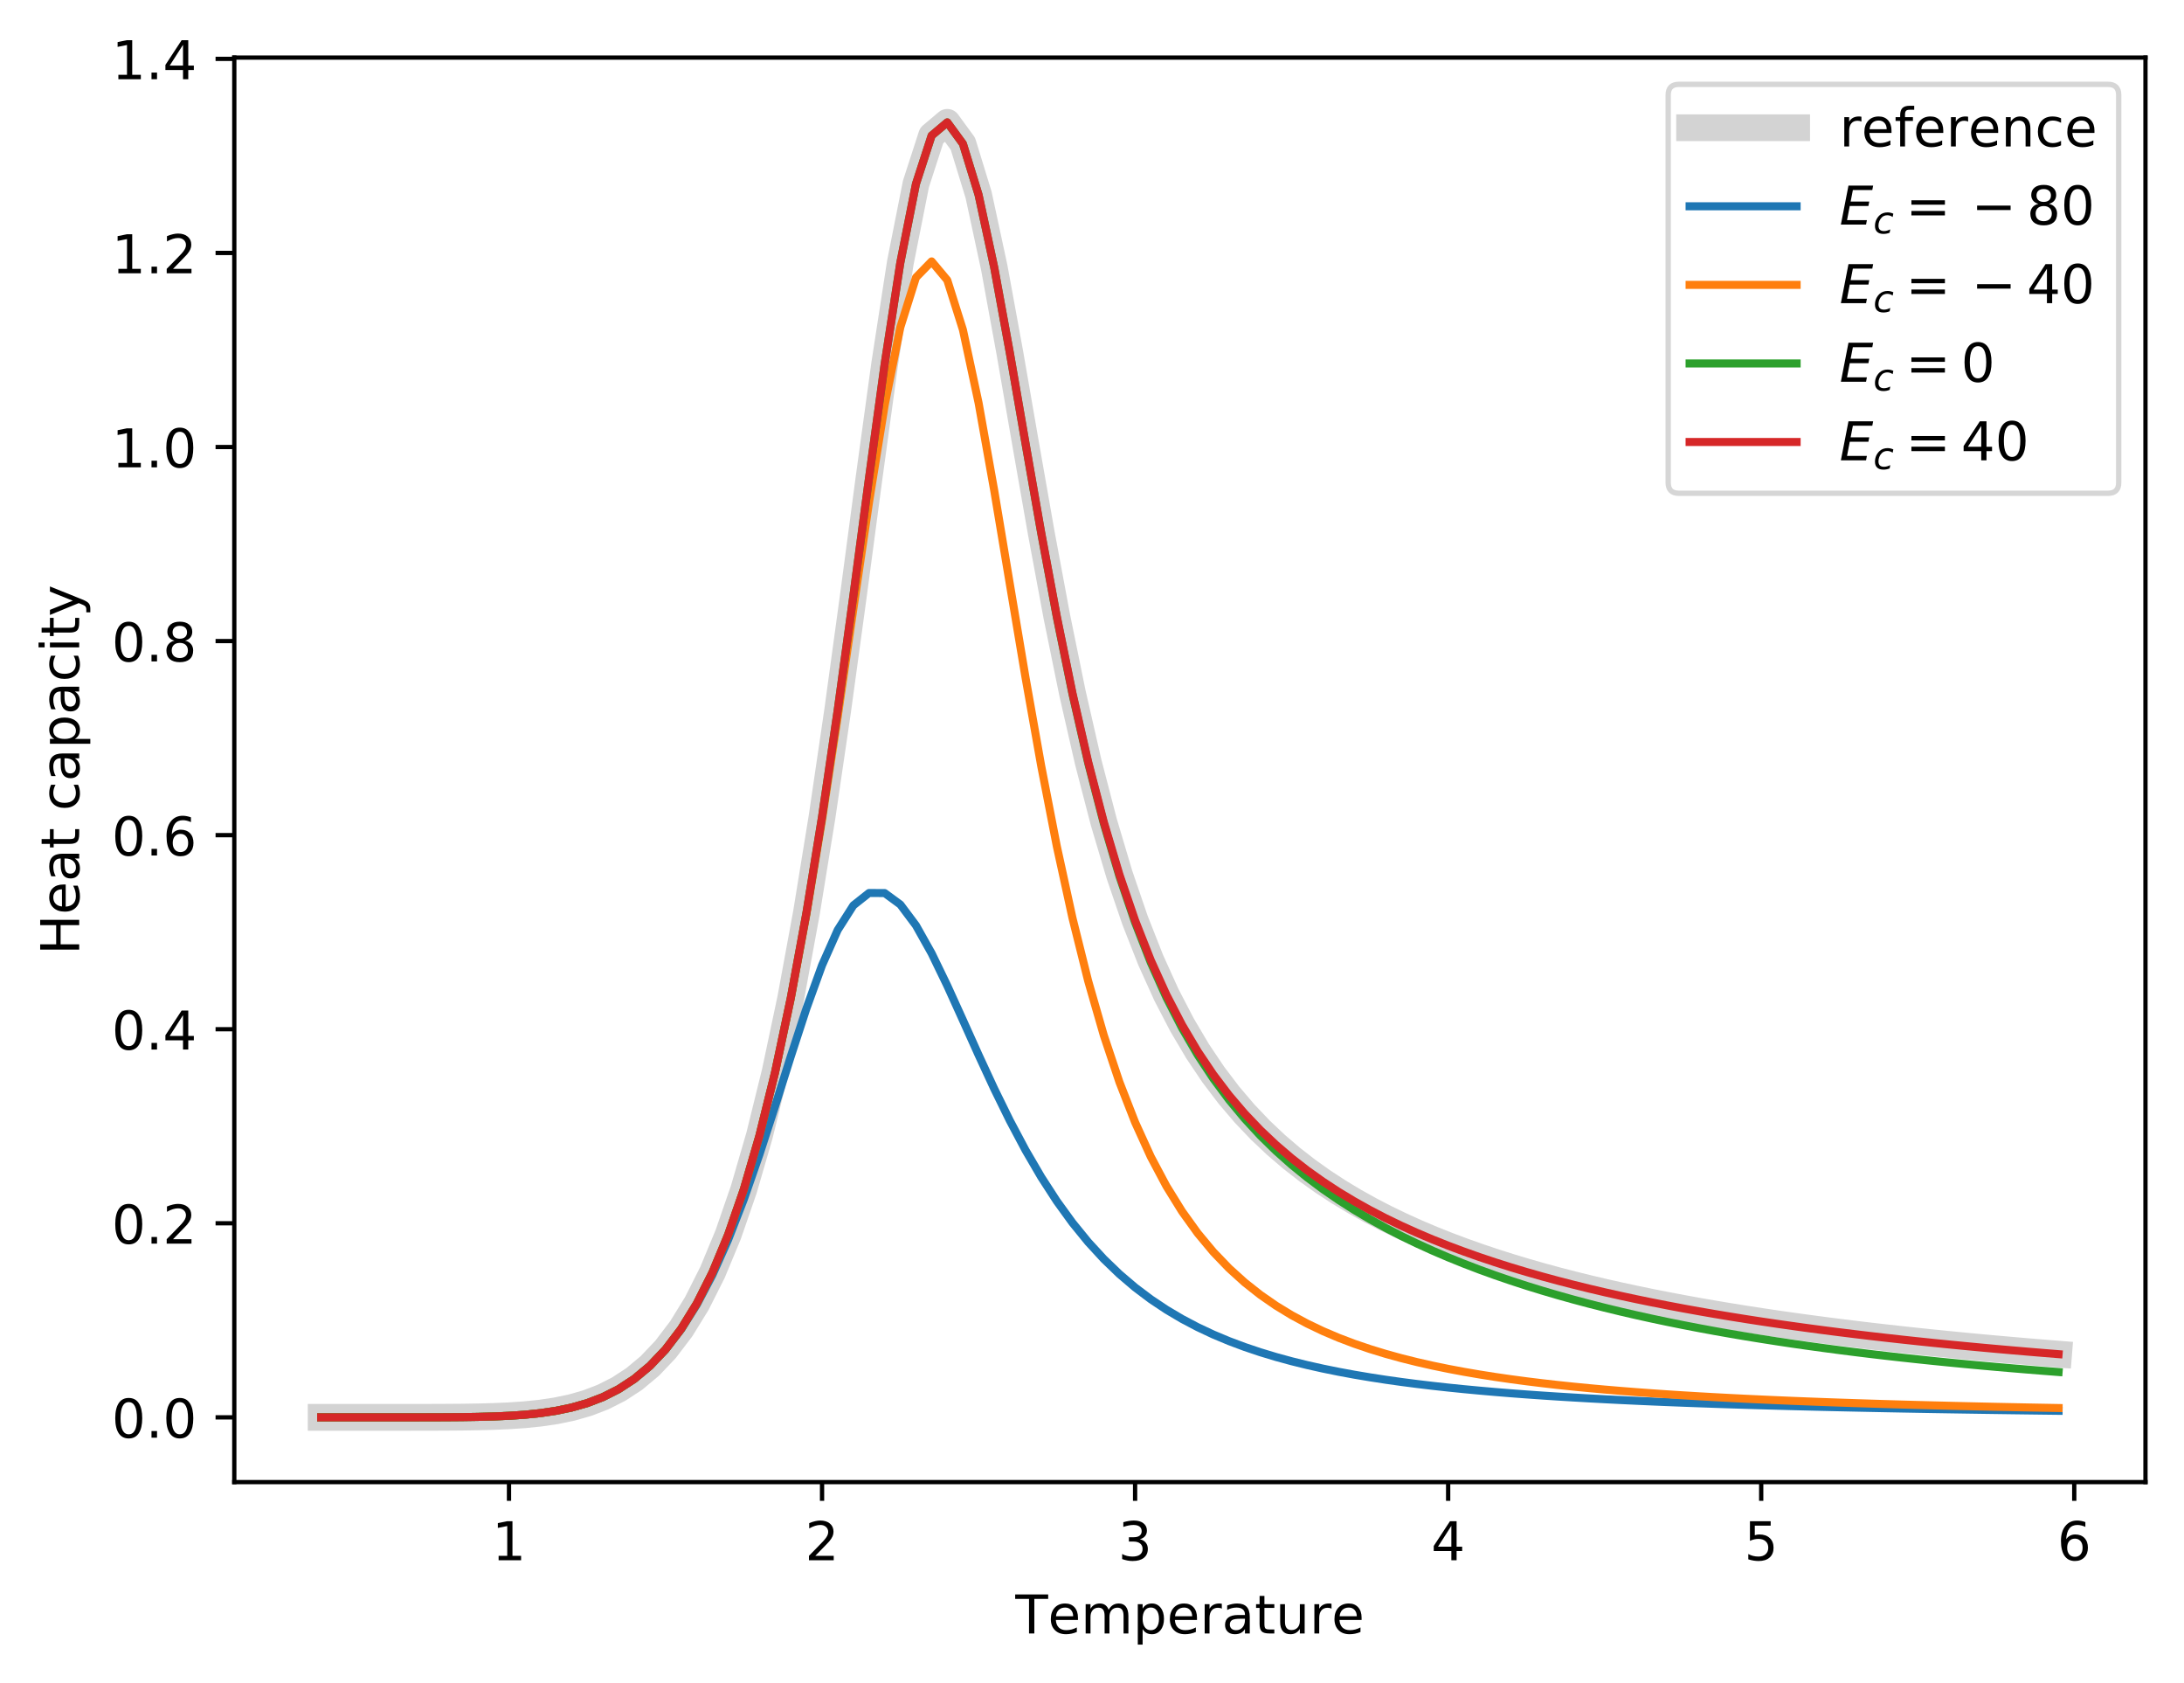 <?xml version="1.0" encoding="utf-8" standalone="no"?>
<!DOCTYPE svg PUBLIC "-//W3C//DTD SVG 1.1//EN"
  "http://www.w3.org/Graphics/SVG/1.1/DTD/svg11.dtd">
<!-- Created with matplotlib (https://matplotlib.org/) -->
<svg height="314.428pt" version="1.1" viewBox="0 0 408.101 314.428" width="408.101pt" xmlns="http://www.w3.org/2000/svg" xmlns:xlink="http://www.w3.org/1999/xlink">
 <defs>
  <style type="text/css">
*{stroke-linecap:butt;stroke-linejoin:round;}
  </style>
 </defs>
 <g id="figure_1">
  <g id="patch_1">
   <path d="M 0 314.428 
L 408.101 314.428 
L 408.101 0 
L 0 0 
z
" style="fill:#ffffff;"/>
  </g>
  <g id="axes_1">
   <g id="patch_2">
    <path d="M 43.781 276.872 
L 400.901 276.872 
L 400.901 10.76 
L 43.781 10.76 
z
" style="fill:#ffffff;"/>
   </g>
   <g id="matplotlib.axis_1">
    <g id="xtick_1">
     <g id="line2d_1">
      <defs>
       <path d="M 0 0 
L 0 3.5 
" id="m892712bafd" style="stroke:#000000;stroke-width:0.8;"/>
      </defs>
      <g>
       <use style="stroke:#000000;stroke-width:0.8;" x="95.112" xlink:href="#m892712bafd" y="276.872"/>
      </g>
     </g>
     <g id="text_1">
      <!-- 1 -->
      <defs>
       <path d="M 12.406 8.297 
L 28.516 8.297 
L 28.516 63.922 
L 10.984 60.406 
L 10.984 69.391 
L 28.422 72.906 
L 38.281 72.906 
L 38.281 8.297 
L 54.391 8.297 
L 54.391 0 
L 12.406 0 
z
" id="DejaVuSans-49"/>
      </defs>
      <g transform="translate(91.931 291.47)scale(0.1 -0.1)">
       <use xlink:href="#DejaVuSans-49"/>
      </g>
     </g>
    </g>
    <g id="xtick_2">
     <g id="line2d_2">
      <g>
       <use style="stroke:#000000;stroke-width:0.8;" x="153.608" xlink:href="#m892712bafd" y="276.872"/>
      </g>
     </g>
     <g id="text_2">
      <!-- 2 -->
      <defs>
       <path d="M 19.188 8.297 
L 53.609 8.297 
L 53.609 0 
L 7.328 0 
L 7.328 8.297 
Q 12.938 14.109 22.625 23.891 
Q 32.328 33.688 34.812 36.531 
Q 39.547 41.844 41.422 45.531 
Q 43.312 49.219 43.312 52.781 
Q 43.312 58.594 39.234 62.25 
Q 35.156 65.922 28.609 65.922 
Q 23.969 65.922 18.812 64.312 
Q 13.672 62.703 7.812 59.422 
L 7.812 69.391 
Q 13.766 71.781 18.938 73 
Q 24.125 74.219 28.422 74.219 
Q 39.75 74.219 46.484 68.547 
Q 53.219 62.891 53.219 53.422 
Q 53.219 48.922 51.531 44.891 
Q 49.859 40.875 45.406 35.406 
Q 44.188 33.984 37.641 27.219 
Q 31.109 20.453 19.188 8.297 
z
" id="DejaVuSans-50"/>
      </defs>
      <g transform="translate(150.427 291.47)scale(0.1 -0.1)">
       <use xlink:href="#DejaVuSans-50"/>
      </g>
     </g>
    </g>
    <g id="xtick_3">
     <g id="line2d_3">
      <g>
       <use style="stroke:#000000;stroke-width:0.8;" x="212.104" xlink:href="#m892712bafd" y="276.872"/>
      </g>
     </g>
     <g id="text_3">
      <!-- 3 -->
      <defs>
       <path d="M 40.578 39.312 
Q 47.656 37.797 51.625 33 
Q 55.609 28.219 55.609 21.188 
Q 55.609 10.406 48.188 4.484 
Q 40.766 -1.422 27.094 -1.422 
Q 22.516 -1.422 17.656 -0.516 
Q 12.797 0.391 7.625 2.203 
L 7.625 11.719 
Q 11.719 9.328 16.594 8.109 
Q 21.484 6.891 26.812 6.891 
Q 36.078 6.891 40.938 10.547 
Q 45.797 14.203 45.797 21.188 
Q 45.797 27.641 41.281 31.266 
Q 36.766 34.906 28.719 34.906 
L 20.219 34.906 
L 20.219 43.016 
L 29.109 43.016 
Q 36.375 43.016 40.234 45.922 
Q 44.094 48.828 44.094 54.297 
Q 44.094 59.906 40.109 62.906 
Q 36.141 65.922 28.719 65.922 
Q 24.656 65.922 20.016 65.031 
Q 15.375 64.156 9.812 62.312 
L 9.812 71.094 
Q 15.438 72.656 20.344 73.438 
Q 25.25 74.219 29.594 74.219 
Q 40.828 74.219 47.359 69.109 
Q 53.906 64.016 53.906 55.328 
Q 53.906 49.266 50.438 45.094 
Q 46.969 40.922 40.578 39.312 
z
" id="DejaVuSans-51"/>
      </defs>
      <g transform="translate(208.923 291.47)scale(0.1 -0.1)">
       <use xlink:href="#DejaVuSans-51"/>
      </g>
     </g>
    </g>
    <g id="xtick_4">
     <g id="line2d_4">
      <g>
       <use style="stroke:#000000;stroke-width:0.8;" x="270.601" xlink:href="#m892712bafd" y="276.872"/>
      </g>
     </g>
     <g id="text_4">
      <!-- 4 -->
      <defs>
       <path d="M 37.797 64.312 
L 12.891 25.391 
L 37.797 25.391 
z
M 35.203 72.906 
L 47.609 72.906 
L 47.609 25.391 
L 58.016 25.391 
L 58.016 17.188 
L 47.609 17.188 
L 47.609 0 
L 37.797 0 
L 37.797 17.188 
L 4.891 17.188 
L 4.891 26.703 
z
" id="DejaVuSans-52"/>
      </defs>
      <g transform="translate(267.419 291.47)scale(0.1 -0.1)">
       <use xlink:href="#DejaVuSans-52"/>
      </g>
     </g>
    </g>
    <g id="xtick_5">
     <g id="line2d_5">
      <g>
       <use style="stroke:#000000;stroke-width:0.8;" x="329.097" xlink:href="#m892712bafd" y="276.872"/>
      </g>
     </g>
     <g id="text_5">
      <!-- 5 -->
      <defs>
       <path d="M 10.797 72.906 
L 49.516 72.906 
L 49.516 64.594 
L 19.828 64.594 
L 19.828 46.734 
Q 21.969 47.469 24.109 47.828 
Q 26.266 48.188 28.422 48.188 
Q 40.625 48.188 47.75 41.5 
Q 54.891 34.812 54.891 23.391 
Q 54.891 11.625 47.562 5.094 
Q 40.234 -1.422 26.906 -1.422 
Q 22.312 -1.422 17.547 -0.641 
Q 12.797 0.141 7.719 1.703 
L 7.719 11.625 
Q 12.109 9.234 16.797 8.062 
Q 21.484 6.891 26.703 6.891 
Q 35.156 6.891 40.078 11.328 
Q 45.016 15.766 45.016 23.391 
Q 45.016 31 40.078 35.438 
Q 35.156 39.891 26.703 39.891 
Q 22.75 39.891 18.812 39.016 
Q 14.891 38.141 10.797 36.281 
z
" id="DejaVuSans-53"/>
      </defs>
      <g transform="translate(325.916 291.47)scale(0.1 -0.1)">
       <use xlink:href="#DejaVuSans-53"/>
      </g>
     </g>
    </g>
    <g id="xtick_6">
     <g id="line2d_6">
      <g>
       <use style="stroke:#000000;stroke-width:0.8;" x="387.593" xlink:href="#m892712bafd" y="276.872"/>
      </g>
     </g>
     <g id="text_6">
      <!-- 6 -->
      <defs>
       <path d="M 33.016 40.375 
Q 26.375 40.375 22.484 35.828 
Q 18.609 31.297 18.609 23.391 
Q 18.609 15.531 22.484 10.953 
Q 26.375 6.391 33.016 6.391 
Q 39.656 6.391 43.531 10.953 
Q 47.406 15.531 47.406 23.391 
Q 47.406 31.297 43.531 35.828 
Q 39.656 40.375 33.016 40.375 
z
M 52.594 71.297 
L 52.594 62.312 
Q 48.875 64.062 45.094 64.984 
Q 41.312 65.922 37.594 65.922 
Q 27.828 65.922 22.672 59.328 
Q 17.531 52.734 16.797 39.406 
Q 19.672 43.656 24.016 45.922 
Q 28.375 48.188 33.594 48.188 
Q 44.578 48.188 50.953 41.516 
Q 57.328 34.859 57.328 23.391 
Q 57.328 12.156 50.688 5.359 
Q 44.047 -1.422 33.016 -1.422 
Q 20.359 -1.422 13.672 8.266 
Q 6.984 17.969 6.984 36.375 
Q 6.984 53.656 15.188 63.938 
Q 23.391 74.219 37.203 74.219 
Q 40.922 74.219 44.703 73.484 
Q 48.484 72.75 52.594 71.297 
z
" id="DejaVuSans-54"/>
      </defs>
      <g transform="translate(384.412 291.47)scale(0.1 -0.1)">
       <use xlink:href="#DejaVuSans-54"/>
      </g>
     </g>
    </g>
    <g id="text_7">
     <!-- Temperature -->
     <defs>
      <path d="M -0.297 72.906 
L 61.375 72.906 
L 61.375 64.594 
L 35.5 64.594 
L 35.5 0 
L 25.594 0 
L 25.594 64.594 
L -0.297 64.594 
z
" id="DejaVuSans-84"/>
      <path d="M 56.203 29.594 
L 56.203 25.203 
L 14.891 25.203 
Q 15.484 15.922 20.484 11.062 
Q 25.484 6.203 34.422 6.203 
Q 39.594 6.203 44.453 7.469 
Q 49.312 8.734 54.109 11.281 
L 54.109 2.781 
Q 49.266 0.734 44.188 -0.344 
Q 39.109 -1.422 33.891 -1.422 
Q 20.797 -1.422 13.156 6.188 
Q 5.516 13.812 5.516 26.812 
Q 5.516 40.234 12.766 48.109 
Q 20.016 56 32.328 56 
Q 43.359 56 49.781 48.891 
Q 56.203 41.797 56.203 29.594 
z
M 47.219 32.234 
Q 47.125 39.594 43.094 43.984 
Q 39.062 48.391 32.422 48.391 
Q 24.906 48.391 20.391 44.141 
Q 15.875 39.891 15.188 32.172 
z
" id="DejaVuSans-101"/>
      <path d="M 52 44.188 
Q 55.375 50.25 60.062 53.125 
Q 64.75 56 71.094 56 
Q 79.641 56 84.281 50.016 
Q 88.922 44.047 88.922 33.016 
L 88.922 0 
L 79.891 0 
L 79.891 32.719 
Q 79.891 40.578 77.094 44.375 
Q 74.312 48.188 68.609 48.188 
Q 61.625 48.188 57.562 43.547 
Q 53.516 38.922 53.516 30.906 
L 53.516 0 
L 44.484 0 
L 44.484 32.719 
Q 44.484 40.625 41.703 44.406 
Q 38.922 48.188 33.109 48.188 
Q 26.219 48.188 22.156 43.531 
Q 18.109 38.875 18.109 30.906 
L 18.109 0 
L 9.078 0 
L 9.078 54.688 
L 18.109 54.688 
L 18.109 46.188 
Q 21.188 51.219 25.484 53.609 
Q 29.781 56 35.688 56 
Q 41.656 56 45.828 52.969 
Q 50 49.953 52 44.188 
z
" id="DejaVuSans-109"/>
      <path d="M 18.109 8.203 
L 18.109 -20.797 
L 9.078 -20.797 
L 9.078 54.688 
L 18.109 54.688 
L 18.109 46.391 
Q 20.953 51.266 25.266 53.625 
Q 29.594 56 35.594 56 
Q 45.562 56 51.781 48.094 
Q 58.016 40.188 58.016 27.297 
Q 58.016 14.406 51.781 6.484 
Q 45.562 -1.422 35.594 -1.422 
Q 29.594 -1.422 25.266 0.953 
Q 20.953 3.328 18.109 8.203 
z
M 48.688 27.297 
Q 48.688 37.203 44.609 42.844 
Q 40.531 48.484 33.406 48.484 
Q 26.266 48.484 22.188 42.844 
Q 18.109 37.203 18.109 27.297 
Q 18.109 17.391 22.188 11.75 
Q 26.266 6.109 33.406 6.109 
Q 40.531 6.109 44.609 11.75 
Q 48.688 17.391 48.688 27.297 
z
" id="DejaVuSans-112"/>
      <path d="M 41.109 46.297 
Q 39.594 47.172 37.812 47.578 
Q 36.031 48 33.891 48 
Q 26.266 48 22.188 43.047 
Q 18.109 38.094 18.109 28.812 
L 18.109 0 
L 9.078 0 
L 9.078 54.688 
L 18.109 54.688 
L 18.109 46.188 
Q 20.953 51.172 25.484 53.578 
Q 30.031 56 36.531 56 
Q 37.453 56 38.578 55.875 
Q 39.703 55.766 41.062 55.516 
z
" id="DejaVuSans-114"/>
      <path d="M 34.281 27.484 
Q 23.391 27.484 19.188 25 
Q 14.984 22.516 14.984 16.5 
Q 14.984 11.719 18.141 8.906 
Q 21.297 6.109 26.703 6.109 
Q 34.188 6.109 38.703 11.406 
Q 43.219 16.703 43.219 25.484 
L 43.219 27.484 
z
M 52.203 31.203 
L 52.203 0 
L 43.219 0 
L 43.219 8.297 
Q 40.141 3.328 35.547 0.953 
Q 30.953 -1.422 24.312 -1.422 
Q 15.922 -1.422 10.953 3.297 
Q 6 8.016 6 15.922 
Q 6 25.141 12.172 29.828 
Q 18.359 34.516 30.609 34.516 
L 43.219 34.516 
L 43.219 35.406 
Q 43.219 41.609 39.141 45 
Q 35.062 48.391 27.688 48.391 
Q 23 48.391 18.547 47.266 
Q 14.109 46.141 10.016 43.891 
L 10.016 52.203 
Q 14.938 54.109 19.578 55.047 
Q 24.219 56 28.609 56 
Q 40.484 56 46.344 49.844 
Q 52.203 43.703 52.203 31.203 
z
" id="DejaVuSans-97"/>
      <path d="M 18.312 70.219 
L 18.312 54.688 
L 36.812 54.688 
L 36.812 47.703 
L 18.312 47.703 
L 18.312 18.016 
Q 18.312 11.328 20.141 9.422 
Q 21.969 7.516 27.594 7.516 
L 36.812 7.516 
L 36.812 0 
L 27.594 0 
Q 17.188 0 13.234 3.875 
Q 9.281 7.766 9.281 18.016 
L 9.281 47.703 
L 2.688 47.703 
L 2.688 54.688 
L 9.281 54.688 
L 9.281 70.219 
z
" id="DejaVuSans-116"/>
      <path d="M 8.5 21.578 
L 8.5 54.688 
L 17.484 54.688 
L 17.484 21.922 
Q 17.484 14.156 20.5 10.266 
Q 23.531 6.391 29.594 6.391 
Q 36.859 6.391 41.078 11.031 
Q 45.312 15.672 45.312 23.688 
L 45.312 54.688 
L 54.297 54.688 
L 54.297 0 
L 45.312 0 
L 45.312 8.406 
Q 42.047 3.422 37.719 1 
Q 33.406 -1.422 27.688 -1.422 
Q 18.266 -1.422 13.375 4.438 
Q 8.5 10.297 8.5 21.578 
z
M 31.109 56 
z
" id="DejaVuSans-117"/>
     </defs>
     <g transform="translate(189.724 305.148)scale(0.1 -0.1)">
      <use xlink:href="#DejaVuSans-84"/>
      <use x="60.818" xlink:href="#DejaVuSans-101"/>
      <use x="122.342" xlink:href="#DejaVuSans-109"/>
      <use x="219.754" xlink:href="#DejaVuSans-112"/>
      <use x="283.23" xlink:href="#DejaVuSans-101"/>
      <use x="344.754" xlink:href="#DejaVuSans-114"/>
      <use x="385.867" xlink:href="#DejaVuSans-97"/>
      <use x="447.146" xlink:href="#DejaVuSans-116"/>
      <use x="486.355" xlink:href="#DejaVuSans-117"/>
      <use x="549.734" xlink:href="#DejaVuSans-114"/>
      <use x="590.816" xlink:href="#DejaVuSans-101"/>
     </g>
    </g>
   </g>
   <g id="matplotlib.axis_2">
    <g id="ytick_1">
     <g id="line2d_7">
      <defs>
       <path d="M 0 0 
L -3.5 0 
" id="mdba60eb4a5" style="stroke:#000000;stroke-width:0.8;"/>
      </defs>
      <g>
       <use style="stroke:#000000;stroke-width:0.8;" x="43.781" xlink:href="#mdba60eb4a5" y="264.776"/>
      </g>
     </g>
     <g id="text_8">
      <!-- 0.0 -->
      <defs>
       <path d="M 31.781 66.406 
Q 24.172 66.406 20.328 58.906 
Q 16.5 51.422 16.5 36.375 
Q 16.5 21.391 20.328 13.891 
Q 24.172 6.391 31.781 6.391 
Q 39.453 6.391 43.281 13.891 
Q 47.125 21.391 47.125 36.375 
Q 47.125 51.422 43.281 58.906 
Q 39.453 66.406 31.781 66.406 
z
M 31.781 74.219 
Q 44.047 74.219 50.516 64.516 
Q 56.984 54.828 56.984 36.375 
Q 56.984 17.969 50.516 8.266 
Q 44.047 -1.422 31.781 -1.422 
Q 19.531 -1.422 13.062 8.266 
Q 6.594 17.969 6.594 36.375 
Q 6.594 54.828 13.062 64.516 
Q 19.531 74.219 31.781 74.219 
z
" id="DejaVuSans-48"/>
       <path d="M 10.688 12.406 
L 21 12.406 
L 21 0 
L 10.688 0 
z
" id="DejaVuSans-46"/>
      </defs>
      <g transform="translate(20.878 268.575)scale(0.1 -0.1)">
       <use xlink:href="#DejaVuSans-48"/>
       <use x="63.623" xlink:href="#DejaVuSans-46"/>
       <use x="95.41" xlink:href="#DejaVuSans-48"/>
      </g>
     </g>
    </g>
    <g id="ytick_2">
     <g id="line2d_8">
      <g>
       <use style="stroke:#000000;stroke-width:0.8;" x="43.781" xlink:href="#mdba60eb4a5" y="228.522"/>
      </g>
     </g>
     <g id="text_9">
      <!-- 0.2 -->
      <g transform="translate(20.878 232.321)scale(0.1 -0.1)">
       <use xlink:href="#DejaVuSans-48"/>
       <use x="63.623" xlink:href="#DejaVuSans-46"/>
       <use x="95.41" xlink:href="#DejaVuSans-50"/>
      </g>
     </g>
    </g>
    <g id="ytick_3">
     <g id="line2d_9">
      <g>
       <use style="stroke:#000000;stroke-width:0.8;" x="43.781" xlink:href="#mdba60eb4a5" y="192.268"/>
      </g>
     </g>
     <g id="text_10">
      <!-- 0.4 -->
      <g transform="translate(20.878 196.067)scale(0.1 -0.1)">
       <use xlink:href="#DejaVuSans-48"/>
       <use x="63.623" xlink:href="#DejaVuSans-46"/>
       <use x="95.41" xlink:href="#DejaVuSans-52"/>
      </g>
     </g>
    </g>
    <g id="ytick_4">
     <g id="line2d_10">
      <g>
       <use style="stroke:#000000;stroke-width:0.8;" x="43.781" xlink:href="#mdba60eb4a5" y="156.014"/>
      </g>
     </g>
     <g id="text_11">
      <!-- 0.6 -->
      <g transform="translate(20.878 159.814)scale(0.1 -0.1)">
       <use xlink:href="#DejaVuSans-48"/>
       <use x="63.623" xlink:href="#DejaVuSans-46"/>
       <use x="95.41" xlink:href="#DejaVuSans-54"/>
      </g>
     </g>
    </g>
    <g id="ytick_5">
     <g id="line2d_11">
      <g>
       <use style="stroke:#000000;stroke-width:0.8;" x="43.781" xlink:href="#mdba60eb4a5" y="119.761"/>
      </g>
     </g>
     <g id="text_12">
      <!-- 0.8 -->
      <defs>
       <path d="M 31.781 34.625 
Q 24.75 34.625 20.719 30.859 
Q 16.703 27.094 16.703 20.516 
Q 16.703 13.922 20.719 10.156 
Q 24.75 6.391 31.781 6.391 
Q 38.812 6.391 42.859 10.172 
Q 46.922 13.969 46.922 20.516 
Q 46.922 27.094 42.891 30.859 
Q 38.875 34.625 31.781 34.625 
z
M 21.922 38.812 
Q 15.578 40.375 12.031 44.719 
Q 8.5 49.078 8.5 55.328 
Q 8.5 64.062 14.719 69.141 
Q 20.953 74.219 31.781 74.219 
Q 42.672 74.219 48.875 69.141 
Q 55.078 64.062 55.078 55.328 
Q 55.078 49.078 51.531 44.719 
Q 48 40.375 41.703 38.812 
Q 48.828 37.156 52.797 32.312 
Q 56.781 27.484 56.781 20.516 
Q 56.781 9.906 50.312 4.234 
Q 43.844 -1.422 31.781 -1.422 
Q 19.734 -1.422 13.25 4.234 
Q 6.781 9.906 6.781 20.516 
Q 6.781 27.484 10.781 32.312 
Q 14.797 37.156 21.922 38.812 
z
M 18.312 54.391 
Q 18.312 48.734 21.844 45.562 
Q 25.391 42.391 31.781 42.391 
Q 38.141 42.391 41.719 45.562 
Q 45.312 48.734 45.312 54.391 
Q 45.312 60.062 41.719 63.234 
Q 38.141 66.406 31.781 66.406 
Q 25.391 66.406 21.844 63.234 
Q 18.312 60.062 18.312 54.391 
z
" id="DejaVuSans-56"/>
      </defs>
      <g transform="translate(20.878 123.56)scale(0.1 -0.1)">
       <use xlink:href="#DejaVuSans-48"/>
       <use x="63.623" xlink:href="#DejaVuSans-46"/>
       <use x="95.41" xlink:href="#DejaVuSans-56"/>
      </g>
     </g>
    </g>
    <g id="ytick_6">
     <g id="line2d_12">
      <g>
       <use style="stroke:#000000;stroke-width:0.8;" x="43.781" xlink:href="#mdba60eb4a5" y="83.507"/>
      </g>
     </g>
     <g id="text_13">
      <!-- 1.0 -->
      <g transform="translate(20.878 87.306)scale(0.1 -0.1)">
       <use xlink:href="#DejaVuSans-49"/>
       <use x="63.623" xlink:href="#DejaVuSans-46"/>
       <use x="95.41" xlink:href="#DejaVuSans-48"/>
      </g>
     </g>
    </g>
    <g id="ytick_7">
     <g id="line2d_13">
      <g>
       <use style="stroke:#000000;stroke-width:0.8;" x="43.781" xlink:href="#mdba60eb4a5" y="47.253"/>
      </g>
     </g>
     <g id="text_14">
      <!-- 1.2 -->
      <g transform="translate(20.878 51.052)scale(0.1 -0.1)">
       <use xlink:href="#DejaVuSans-49"/>
       <use x="63.623" xlink:href="#DejaVuSans-46"/>
       <use x="95.41" xlink:href="#DejaVuSans-50"/>
      </g>
     </g>
    </g>
    <g id="ytick_8">
     <g id="line2d_14">
      <g>
       <use style="stroke:#000000;stroke-width:0.8;" x="43.781" xlink:href="#mdba60eb4a5" y="10.999"/>
      </g>
     </g>
     <g id="text_15">
      <!-- 1.4 -->
      <g transform="translate(20.878 14.798)scale(0.1 -0.1)">
       <use xlink:href="#DejaVuSans-49"/>
       <use x="63.623" xlink:href="#DejaVuSans-46"/>
       <use x="95.41" xlink:href="#DejaVuSans-52"/>
      </g>
     </g>
    </g>
    <g id="text_16">
     <!-- Heat capacity -->
     <defs>
      <path d="M 9.812 72.906 
L 19.672 72.906 
L 19.672 43.016 
L 55.516 43.016 
L 55.516 72.906 
L 65.375 72.906 
L 65.375 0 
L 55.516 0 
L 55.516 34.719 
L 19.672 34.719 
L 19.672 0 
L 9.812 0 
z
" id="DejaVuSans-72"/>
      <path id="DejaVuSans-32"/>
      <path d="M 48.781 52.594 
L 48.781 44.188 
Q 44.969 46.297 41.141 47.344 
Q 37.312 48.391 33.406 48.391 
Q 24.656 48.391 19.812 42.844 
Q 14.984 37.312 14.984 27.297 
Q 14.984 17.281 19.812 11.734 
Q 24.656 6.203 33.406 6.203 
Q 37.312 6.203 41.141 7.25 
Q 44.969 8.297 48.781 10.406 
L 48.781 2.094 
Q 45.016 0.344 40.984 -0.531 
Q 36.969 -1.422 32.422 -1.422 
Q 20.062 -1.422 12.781 6.344 
Q 5.516 14.109 5.516 27.297 
Q 5.516 40.672 12.859 48.328 
Q 20.219 56 33.016 56 
Q 37.156 56 41.109 55.141 
Q 45.062 54.297 48.781 52.594 
z
" id="DejaVuSans-99"/>
      <path d="M 9.422 54.688 
L 18.406 54.688 
L 18.406 0 
L 9.422 0 
z
M 9.422 75.984 
L 18.406 75.984 
L 18.406 64.594 
L 9.422 64.594 
z
" id="DejaVuSans-105"/>
      <path d="M 32.172 -5.078 
Q 28.375 -14.844 24.75 -17.812 
Q 21.141 -20.797 15.094 -20.797 
L 7.906 -20.797 
L 7.906 -13.281 
L 13.188 -13.281 
Q 16.891 -13.281 18.938 -11.516 
Q 21 -9.766 23.484 -3.219 
L 25.094 0.875 
L 2.984 54.688 
L 12.5 54.688 
L 29.594 11.922 
L 46.688 54.688 
L 56.203 54.688 
z
" id="DejaVuSans-121"/>
     </defs>
     <g transform="translate(14.798 178.375)rotate(-90)scale(0.1 -0.1)">
      <use xlink:href="#DejaVuSans-72"/>
      <use x="75.195" xlink:href="#DejaVuSans-101"/>
      <use x="136.719" xlink:href="#DejaVuSans-97"/>
      <use x="197.998" xlink:href="#DejaVuSans-116"/>
      <use x="237.207" xlink:href="#DejaVuSans-32"/>
      <use x="268.994" xlink:href="#DejaVuSans-99"/>
      <use x="323.975" xlink:href="#DejaVuSans-97"/>
      <use x="385.254" xlink:href="#DejaVuSans-112"/>
      <use x="448.73" xlink:href="#DejaVuSans-97"/>
      <use x="510.01" xlink:href="#DejaVuSans-99"/>
      <use x="564.99" xlink:href="#DejaVuSans-105"/>
      <use x="592.773" xlink:href="#DejaVuSans-116"/>
      <use x="631.982" xlink:href="#DejaVuSans-121"/>
     </g>
    </g>
   </g>
   <g id="line2d_15">
    <path clip-path="url(#p213a4c73f3)" d="M 60.014 264.776 
L 62.939 264.776 
L 65.864 264.776 
L 68.788 264.776 
L 71.713 264.776 
L 74.638 264.775 
L 77.563 264.773 
L 80.488 264.768 
L 83.413 264.756 
L 86.337 264.733 
L 89.262 264.688 
L 92.187 264.611 
L 95.112 264.484 
L 98.037 264.286 
L 100.961 263.988 
L 103.886 263.555 
L 106.811 262.946 
L 109.736 262.111 
L 112.661 260.99 
L 115.585 259.515 
L 118.51 257.604 
L 121.435 255.163 
L 124.36 252.084 
L 127.285 248.243 
L 130.21 243.499 
L 133.134 237.694 
L 136.059 230.657 
L 138.984 222.202 
L 141.909 212.14 
L 144.834 200.283 
L 147.758 186.465 
L 150.683 170.57 
L 153.608 152.586 
L 156.533 132.679 
L 159.458 111.304 
L 162.383 89.314 
L 165.307 68.014 
L 168.232 49.09 
L 171.157 34.35 
L 174.082 25.326 
L 177.007 22.856 
L 179.931 26.857 
L 182.856 36.391 
L 185.781 49.966 
L 188.706 65.936 
L 191.631 82.82 
L 194.556 99.486 
L 197.48 115.187 
L 200.405 129.513 
L 203.33 142.304 
L 206.255 153.566 
L 209.18 163.398 
L 212.104 171.947 
L 215.029 179.374 
L 217.954 185.834 
L 220.879 191.471 
L 223.804 196.411 
L 226.728 200.76 
L 229.653 204.611 
L 232.578 208.039 
L 235.503 211.11 
L 238.428 213.874 
L 241.353 216.377 
L 244.277 218.654 
L 247.202 220.737 
L 250.127 222.649 
L 253.052 224.413 
L 255.977 226.046 
L 258.901 227.563 
L 261.826 228.977 
L 264.751 230.299 
L 267.676 231.538 
L 270.601 232.702 
L 273.526 233.798 
L 276.45 234.833 
L 279.375 235.811 
L 282.3 236.736 
L 285.225 237.615 
L 288.15 238.449 
L 291.074 239.242 
L 293.999 239.997 
L 296.924 240.718 
L 299.849 241.405 
L 302.774 242.061 
L 305.698 242.689 
L 308.623 243.29 
L 311.548 243.865 
L 314.473 244.417 
L 317.398 244.946 
L 320.323 245.453 
L 323.247 245.941 
L 326.172 246.41 
L 329.097 246.861 
L 332.022 247.295 
L 334.947 247.712 
L 337.871 248.115 
L 340.796 248.503 
L 343.721 248.877 
L 346.646 249.238 
L 349.571 249.586 
L 352.496 249.922 
L 355.42 250.247 
L 358.345 250.562 
L 361.27 250.865 
L 364.195 251.159 
L 367.12 251.443 
L 370.044 251.719 
L 372.969 251.985 
L 375.894 252.243 
L 378.819 252.494 
L 381.744 252.736 
L 384.669 252.971 
" style="fill:none;stroke:#d3d3d3;stroke-linecap:square;stroke-width:5;"/>
   </g>
   <g id="line2d_16">
    <path clip-path="url(#p213a4c73f3)" d="M 60.014 264.776 
L 62.939 264.776 
L 65.864 264.776 
L 68.788 264.776 
L 71.713 264.776 
L 74.638 264.775 
L 77.563 264.773 
L 80.488 264.768 
L 83.413 264.756 
L 86.337 264.733 
L 89.262 264.688 
L 92.187 264.611 
L 95.112 264.484 
L 98.037 264.286 
L 100.961 263.988 
L 103.886 263.555 
L 106.811 262.946 
L 109.736 262.111 
L 112.661 260.991 
L 115.585 259.516 
L 118.51 257.608 
L 121.435 255.176 
L 124.36 252.118 
L 127.285 248.328 
L 130.21 243.698 
L 133.134 238.137 
L 136.059 231.588 
L 138.984 224.061 
L 141.909 215.665 
L 144.834 206.641 
L 147.758 197.378 
L 150.683 188.4 
L 153.608 180.318 
L 156.533 173.732 
L 159.458 169.136 
L 162.383 166.821 
L 165.307 166.831 
L 168.232 168.974 
L 171.157 172.882 
L 174.082 178.093 
L 177.007 184.133 
L 179.931 190.576 
L 182.856 197.081 
L 185.781 203.396 
L 188.706 209.355 
L 191.631 214.863 
L 194.556 219.877 
L 197.48 224.393 
L 200.405 228.429 
L 203.33 232.018 
L 206.255 235.2 
L 209.18 238.016 
L 212.104 240.507 
L 215.029 242.711 
L 217.954 244.663 
L 220.879 246.395 
L 223.804 247.935 
L 226.728 249.307 
L 229.653 250.531 
L 232.578 251.627 
L 235.503 252.611 
L 238.428 253.495 
L 241.353 254.293 
L 244.277 255.014 
L 247.202 255.668 
L 250.127 256.261 
L 253.052 256.802 
L 255.977 257.295 
L 258.901 257.746 
L 261.826 258.159 
L 264.751 258.539 
L 267.676 258.888 
L 270.601 259.21 
L 273.526 259.507 
L 276.45 259.782 
L 279.375 260.037 
L 282.3 260.274 
L 285.225 260.494 
L 288.15 260.699 
L 291.074 260.89 
L 293.999 261.068 
L 296.924 261.235 
L 299.849 261.391 
L 302.774 261.538 
L 305.698 261.675 
L 308.623 261.805 
L 311.548 261.926 
L 314.473 262.041 
L 317.398 262.148 
L 320.323 262.25 
L 323.247 262.347 
L 326.172 262.438 
L 329.097 262.524 
L 332.022 262.605 
L 334.947 262.683 
L 337.871 262.756 
L 340.796 262.826 
L 343.721 262.892 
L 346.646 262.955 
L 349.571 263.015 
L 352.496 263.072 
L 355.42 263.127 
L 358.345 263.179 
L 361.27 263.229 
L 364.195 263.276 
L 367.12 263.321 
L 370.044 263.365 
L 372.969 263.406 
L 375.894 263.446 
L 378.819 263.484 
L 381.744 263.521 
L 384.669 263.556 
" style="fill:none;stroke:#1f77b4;stroke-linecap:square;stroke-width:1.5;"/>
   </g>
   <g id="line2d_17">
    <path clip-path="url(#p213a4c73f3)" d="M 60.014 264.776 
L 62.939 264.776 
L 65.864 264.776 
L 68.788 264.776 
L 71.713 264.776 
L 74.638 264.775 
L 77.563 264.773 
L 80.488 264.768 
L 83.413 264.756 
L 86.337 264.733 
L 89.262 264.688 
L 92.187 264.611 
L 95.112 264.484 
L 98.037 264.286 
L 100.961 263.988 
L 103.886 263.555 
L 106.811 262.946 
L 109.736 262.111 
L 112.661 260.99 
L 115.585 259.515 
L 118.51 257.604 
L 121.435 255.163 
L 124.36 252.084 
L 127.285 248.243 
L 130.21 243.499 
L 133.134 237.695 
L 136.059 230.658 
L 138.984 222.206 
L 141.909 212.151 
L 144.834 200.317 
L 147.758 186.56 
L 150.683 170.811 
L 153.608 153.151 
L 156.533 133.903 
L 159.458 113.752 
L 162.383 93.832 
L 165.307 75.701 
L 168.232 61.152 
L 171.157 51.837 
L 174.082 48.834 
L 177.007 52.332 
L 179.931 61.605 
L 182.856 75.26 
L 185.781 91.634 
L 188.706 109.159 
L 191.631 126.588 
L 194.556 143.068 
L 197.48 158.111 
L 200.405 171.509 
L 203.33 183.243 
L 206.255 193.408 
L 209.18 202.155 
L 212.104 209.654 
L 215.029 216.078 
L 217.954 221.582 
L 220.879 226.307 
L 223.804 230.373 
L 226.728 233.884 
L 229.653 236.927 
L 232.578 239.573 
L 235.503 241.884 
L 238.428 243.91 
L 241.353 245.693 
L 244.277 247.268 
L 247.202 248.665 
L 250.127 249.908 
L 253.052 251.019 
L 255.977 252.014 
L 258.901 252.909 
L 261.826 253.717 
L 264.751 254.447 
L 267.676 255.109 
L 270.601 255.712 
L 273.526 256.261 
L 276.45 256.764 
L 279.375 257.224 
L 282.3 257.647 
L 285.225 258.036 
L 288.15 258.395 
L 291.074 258.727 
L 293.999 259.034 
L 296.924 259.318 
L 299.849 259.583 
L 302.774 259.829 
L 305.698 260.059 
L 308.623 260.273 
L 311.548 260.473 
L 314.473 260.66 
L 317.398 260.836 
L 320.323 261.001 
L 323.247 261.156 
L 326.172 261.302 
L 329.097 261.439 
L 332.022 261.569 
L 334.947 261.691 
L 337.871 261.806 
L 340.796 261.916 
L 343.721 262.019 
L 346.646 262.117 
L 349.571 262.21 
L 352.496 262.298 
L 355.42 262.382 
L 358.345 262.462 
L 361.27 262.538 
L 364.195 262.61 
L 367.12 262.679 
L 370.044 262.745 
L 372.969 262.808 
L 375.894 262.867 
L 378.819 262.925 
L 381.744 262.979 
L 384.669 263.032 
" style="fill:none;stroke:#ff7f0e;stroke-linecap:square;stroke-width:1.5;"/>
   </g>
   <g id="line2d_18">
    <path clip-path="url(#p213a4c73f3)" d="M 60.014 264.776 
L 62.939 264.776 
L 65.864 264.776 
L 68.788 264.776 
L 71.713 264.776 
L 74.638 264.775 
L 77.563 264.773 
L 80.488 264.768 
L 83.413 264.756 
L 86.337 264.733 
L 89.262 264.688 
L 92.187 264.611 
L 95.112 264.484 
L 98.037 264.286 
L 100.961 263.988 
L 103.886 263.555 
L 106.811 262.946 
L 109.736 262.111 
L 112.661 260.99 
L 115.585 259.515 
L 118.51 257.604 
L 121.435 255.163 
L 124.36 252.084 
L 127.285 248.243 
L 130.21 243.499 
L 133.134 237.694 
L 136.059 230.657 
L 138.984 222.202 
L 141.909 212.14 
L 144.834 200.283 
L 147.758 186.465 
L 150.683 170.57 
L 153.608 152.586 
L 156.533 132.679 
L 159.458 111.304 
L 162.383 89.314 
L 165.307 68.015 
L 168.232 49.091 
L 171.157 34.353 
L 174.082 25.331 
L 177.007 22.865 
L 179.931 26.872 
L 182.856 36.414 
L 185.781 50.002 
L 188.706 65.987 
L 191.631 82.891 
L 194.556 99.582 
L 197.48 115.313 
L 200.405 129.675 
L 203.33 142.507 
L 206.255 153.815 
L 209.18 163.701 
L 212.104 172.309 
L 215.029 179.801 
L 217.954 186.332 
L 220.879 192.045 
L 223.804 197.065 
L 226.728 201.499 
L 229.653 205.439 
L 232.578 208.96 
L 235.503 212.126 
L 238.428 214.988 
L 241.353 217.591 
L 244.277 219.968 
L 247.202 222.152 
L 250.127 224.165 
L 253.052 226.029 
L 255.977 227.762 
L 258.901 229.377 
L 261.826 230.887 
L 264.751 232.303 
L 267.676 233.633 
L 270.601 234.886 
L 273.526 236.068 
L 276.45 237.186 
L 279.375 238.243 
L 282.3 239.245 
L 285.225 240.196 
L 288.15 241.099 
L 291.074 241.958 
L 293.999 242.776 
L 296.924 243.555 
L 299.849 244.297 
L 302.774 245.005 
L 305.698 245.681 
L 308.623 246.326 
L 311.548 246.943 
L 314.473 247.533 
L 317.398 248.097 
L 320.323 248.637 
L 323.247 249.154 
L 326.172 249.649 
L 329.097 250.124 
L 332.022 250.579 
L 334.947 251.016 
L 337.871 251.434 
L 340.796 251.836 
L 343.721 252.222 
L 346.646 252.593 
L 349.571 252.949 
L 352.496 253.292 
L 355.42 253.621 
L 358.345 253.937 
L 361.27 254.242 
L 364.195 254.535 
L 367.12 254.817 
L 370.044 255.089 
L 372.969 255.351 
L 375.894 255.603 
L 378.819 255.847 
L 381.744 256.081 
L 384.669 256.307 
" style="fill:none;stroke:#2ca02c;stroke-linecap:square;stroke-width:1.5;"/>
   </g>
   <g id="line2d_19">
    <path clip-path="url(#p213a4c73f3)" d="M 60.014 264.776 
L 62.939 264.776 
L 65.864 264.776 
L 68.788 264.776 
L 71.713 264.776 
L 74.638 264.775 
L 77.563 264.773 
L 80.488 264.768 
L 83.413 264.756 
L 86.337 264.733 
L 89.262 264.688 
L 92.187 264.611 
L 95.112 264.484 
L 98.037 264.286 
L 100.961 263.988 
L 103.886 263.555 
L 106.811 262.946 
L 109.736 262.111 
L 112.661 260.99 
L 115.585 259.515 
L 118.51 257.604 
L 121.435 255.163 
L 124.36 252.084 
L 127.285 248.243 
L 130.21 243.499 
L 133.134 237.694 
L 136.059 230.657 
L 138.984 222.202 
L 141.909 212.14 
L 144.834 200.283 
L 147.758 186.465 
L 150.683 170.57 
L 153.608 152.586 
L 156.533 132.679 
L 159.458 111.304 
L 162.383 89.314 
L 165.307 68.014 
L 168.232 49.09 
L 171.157 34.35 
L 174.082 25.326 
L 177.007 22.856 
L 179.931 26.857 
L 182.856 36.391 
L 185.781 49.966 
L 188.706 65.936 
L 191.631 82.82 
L 194.556 99.486 
L 197.48 115.187 
L 200.405 129.513 
L 203.33 142.304 
L 206.255 153.566 
L 209.18 163.398 
L 212.104 171.947 
L 215.029 179.374 
L 217.954 185.834 
L 220.879 191.471 
L 223.804 196.411 
L 226.728 200.76 
L 229.653 204.611 
L 232.578 208.039 
L 235.503 211.11 
L 238.428 213.874 
L 241.353 216.377 
L 244.277 218.654 
L 247.202 220.737 
L 250.127 222.649 
L 253.052 224.413 
L 255.977 226.046 
L 258.901 227.563 
L 261.826 228.977 
L 264.751 230.299 
L 267.676 231.538 
L 270.601 232.702 
L 273.526 233.798 
L 276.45 234.833 
L 279.375 235.811 
L 282.3 236.737 
L 285.225 237.615 
L 288.15 238.449 
L 291.074 239.242 
L 293.999 239.998 
L 296.924 240.718 
L 299.849 241.405 
L 302.774 242.061 
L 305.698 242.689 
L 308.623 243.29 
L 311.548 243.865 
L 314.473 244.417 
L 317.398 244.946 
L 320.323 245.454 
L 323.247 245.941 
L 326.172 246.41 
L 329.097 246.861 
L 332.022 247.295 
L 334.947 247.713 
L 337.871 248.115 
L 340.796 248.503 
L 343.721 248.877 
L 346.646 249.238 
L 349.571 249.587 
L 352.496 249.923 
L 355.42 250.248 
L 358.345 250.562 
L 361.27 250.866 
L 364.195 251.16 
L 367.12 251.444 
L 370.044 251.719 
L 372.969 251.986 
L 375.894 252.244 
L 378.819 252.494 
L 381.744 252.737 
L 384.669 252.972 
" style="fill:none;stroke:#d62728;stroke-linecap:square;stroke-width:1.5;"/>
   </g>
   <g id="patch_3">
    <path d="M 43.781 276.872 
L 43.781 10.76 
" style="fill:none;stroke:#000000;stroke-linecap:square;stroke-linejoin:miter;stroke-width:0.8;"/>
   </g>
   <g id="patch_4">
    <path d="M 400.901 276.872 
L 400.901 10.76 
" style="fill:none;stroke:#000000;stroke-linecap:square;stroke-linejoin:miter;stroke-width:0.8;"/>
   </g>
   <g id="patch_5">
    <path d="M 43.781 276.872 
L 400.901 276.872 
" style="fill:none;stroke:#000000;stroke-linecap:square;stroke-linejoin:miter;stroke-width:0.8;"/>
   </g>
   <g id="patch_6">
    <path d="M 43.781 10.76 
L 400.901 10.76 
" style="fill:none;stroke:#000000;stroke-linecap:square;stroke-linejoin:miter;stroke-width:0.8;"/>
   </g>
   <g id="legend_1">
    <g id="patch_7">
     <path d="M 313.717 92.15 
L 393.901 92.15 
Q 395.901 92.15 395.901 90.15 
L 395.901 17.76 
Q 395.901 15.76 393.901 15.76 
L 313.717 15.76 
Q 311.717 15.76 311.717 17.76 
L 311.717 90.15 
Q 311.717 92.15 313.717 92.15 
z
" style="fill:#ffffff;opacity:0.8;stroke:#cccccc;stroke-linejoin:miter;"/>
    </g>
    <g id="line2d_20">
     <path d="M 315.717 23.858 
L 335.717 23.858 
" style="fill:none;stroke:#d3d3d3;stroke-linecap:square;stroke-width:5;"/>
    </g>
    <g id="line2d_21"/>
    <g id="text_17">
     <!-- reference -->
     <defs>
      <path d="M 37.109 75.984 
L 37.109 68.5 
L 28.516 68.5 
Q 23.688 68.5 21.797 66.547 
Q 19.922 64.594 19.922 59.516 
L 19.922 54.688 
L 34.719 54.688 
L 34.719 47.703 
L 19.922 47.703 
L 19.922 0 
L 10.891 0 
L 10.891 47.703 
L 2.297 47.703 
L 2.297 54.688 
L 10.891 54.688 
L 10.891 58.5 
Q 10.891 67.625 15.141 71.797 
Q 19.391 75.984 28.609 75.984 
z
" id="DejaVuSans-102"/>
      <path d="M 54.891 33.016 
L 54.891 0 
L 45.906 0 
L 45.906 32.719 
Q 45.906 40.484 42.875 44.328 
Q 39.844 48.188 33.797 48.188 
Q 26.516 48.188 22.312 43.547 
Q 18.109 38.922 18.109 30.906 
L 18.109 0 
L 9.078 0 
L 9.078 54.688 
L 18.109 54.688 
L 18.109 46.188 
Q 21.344 51.125 25.703 53.562 
Q 30.078 56 35.797 56 
Q 45.219 56 50.047 50.172 
Q 54.891 44.344 54.891 33.016 
z
" id="DejaVuSans-110"/>
     </defs>
     <g transform="translate(343.717 27.358)scale(0.1 -0.1)">
      <use xlink:href="#DejaVuSans-114"/>
      <use x="41.082" xlink:href="#DejaVuSans-101"/>
      <use x="102.605" xlink:href="#DejaVuSans-102"/>
      <use x="137.811" xlink:href="#DejaVuSans-101"/>
      <use x="199.334" xlink:href="#DejaVuSans-114"/>
      <use x="240.416" xlink:href="#DejaVuSans-101"/>
      <use x="301.939" xlink:href="#DejaVuSans-110"/>
      <use x="365.318" xlink:href="#DejaVuSans-99"/>
      <use x="420.299" xlink:href="#DejaVuSans-101"/>
     </g>
    </g>
    <g id="line2d_22">
     <path d="M 315.717 38.536 
L 335.717 38.536 
" style="fill:none;stroke:#1f77b4;stroke-linecap:square;stroke-width:1.5;"/>
    </g>
    <g id="line2d_23"/>
    <g id="text_18">
     <!-- $E_c=-80$ -->
     <defs>
      <path d="M 16.891 72.906 
L 62.984 72.906 
L 61.375 64.594 
L 25.094 64.594 
L 20.906 43.016 
L 55.719 43.016 
L 54.109 34.719 
L 19.281 34.719 
L 14.203 8.297 
L 51.312 8.297 
L 49.703 0 
L 2.688 0 
z
" id="DejaVuSans-Oblique-69"/>
      <path d="M 53.609 52.594 
L 51.812 43.703 
Q 48.578 46.047 44.938 47.219 
Q 41.312 48.391 37.406 48.391 
Q 33.109 48.391 29.219 46.875 
Q 25.344 45.359 22.703 42.578 
Q 18.5 38.328 16.203 32.609 
Q 13.922 26.906 13.922 20.797 
Q 13.922 13.422 17.609 9.812 
Q 21.297 6.203 28.812 6.203 
Q 32.516 6.203 36.688 7.328 
Q 40.875 8.453 45.406 10.688 
L 43.703 1.812 
Q 39.797 0.203 35.672 -0.609 
Q 31.547 -1.422 27.203 -1.422 
Q 16.312 -1.422 10.453 4.016 
Q 4.594 9.469 4.594 19.578 
Q 4.594 28.078 7.641 35.234 
Q 10.688 42.391 16.703 48.094 
Q 20.797 52 26.312 54 
Q 31.844 56 38.375 56 
Q 42.188 56 45.938 55.141 
Q 49.703 54.297 53.609 52.594 
z
" id="DejaVuSans-Oblique-99"/>
      <path d="M 10.594 45.406 
L 73.188 45.406 
L 73.188 37.203 
L 10.594 37.203 
z
M 10.594 25.484 
L 73.188 25.484 
L 73.188 17.188 
L 10.594 17.188 
z
" id="DejaVuSans-61"/>
      <path d="M 10.594 35.5 
L 73.188 35.5 
L 73.188 27.203 
L 10.594 27.203 
z
" id="DejaVuSans-8722"/>
     </defs>
     <g transform="translate(343.717 42.036)scale(0.1 -0.1)">
      <use transform="translate(0 0.781)" xlink:href="#DejaVuSans-Oblique-69"/>
      <use transform="translate(63.184 -15.625)scale(0.7)" xlink:href="#DejaVuSans-Oblique-99"/>
      <use transform="translate(123.887 0.781)" xlink:href="#DejaVuSans-61"/>
      <use transform="translate(246.641 0.781)" xlink:href="#DejaVuSans-8722"/>
      <use transform="translate(349.912 0.781)" xlink:href="#DejaVuSans-56"/>
      <use transform="translate(413.535 0.781)" xlink:href="#DejaVuSans-48"/>
     </g>
    </g>
    <g id="line2d_24">
     <path d="M 315.717 53.214 
L 335.717 53.214 
" style="fill:none;stroke:#ff7f0e;stroke-linecap:square;stroke-width:1.5;"/>
    </g>
    <g id="line2d_25"/>
    <g id="text_19">
     <!-- $E_c=-40$ -->
     <g transform="translate(343.717 56.714)scale(0.1 -0.1)">
      <use transform="translate(0 0.781)" xlink:href="#DejaVuSans-Oblique-69"/>
      <use transform="translate(63.184 -15.625)scale(0.7)" xlink:href="#DejaVuSans-Oblique-99"/>
      <use transform="translate(123.887 0.781)" xlink:href="#DejaVuSans-61"/>
      <use transform="translate(246.641 0.781)" xlink:href="#DejaVuSans-8722"/>
      <use transform="translate(349.912 0.781)" xlink:href="#DejaVuSans-52"/>
      <use transform="translate(413.535 0.781)" xlink:href="#DejaVuSans-48"/>
     </g>
    </g>
    <g id="line2d_26">
     <path d="M 315.717 67.893 
L 335.717 67.893 
" style="fill:none;stroke:#2ca02c;stroke-linecap:square;stroke-width:1.5;"/>
    </g>
    <g id="line2d_27"/>
    <g id="text_20">
     <!-- $E_c=0$ -->
     <g transform="translate(343.717 71.393)scale(0.1 -0.1)">
      <use transform="translate(0 0.781)" xlink:href="#DejaVuSans-Oblique-69"/>
      <use transform="translate(63.184 -15.625)scale(0.7)" xlink:href="#DejaVuSans-Oblique-99"/>
      <use transform="translate(123.887 0.781)" xlink:href="#DejaVuSans-61"/>
      <use transform="translate(227.158 0.781)" xlink:href="#DejaVuSans-48"/>
     </g>
    </g>
    <g id="line2d_28">
     <path d="M 315.717 82.571 
L 335.717 82.571 
" style="fill:none;stroke:#d62728;stroke-linecap:square;stroke-width:1.5;"/>
    </g>
    <g id="line2d_29"/>
    <g id="text_21">
     <!-- $E_c=40$ -->
     <g transform="translate(343.717 86.071)scale(0.1 -0.1)">
      <use transform="translate(0 0.781)" xlink:href="#DejaVuSans-Oblique-69"/>
      <use transform="translate(63.184 -15.625)scale(0.7)" xlink:href="#DejaVuSans-Oblique-99"/>
      <use transform="translate(123.887 0.781)" xlink:href="#DejaVuSans-61"/>
      <use transform="translate(227.158 0.781)" xlink:href="#DejaVuSans-52"/>
      <use transform="translate(290.781 0.781)" xlink:href="#DejaVuSans-48"/>
     </g>
    </g>
   </g>
  </g>
 </g>
 <defs>
  <clipPath id="p213a4c73f3">
   <rect height="266.112" width="357.12" x="43.781" y="10.76"/>
  </clipPath>
 </defs>
</svg>
